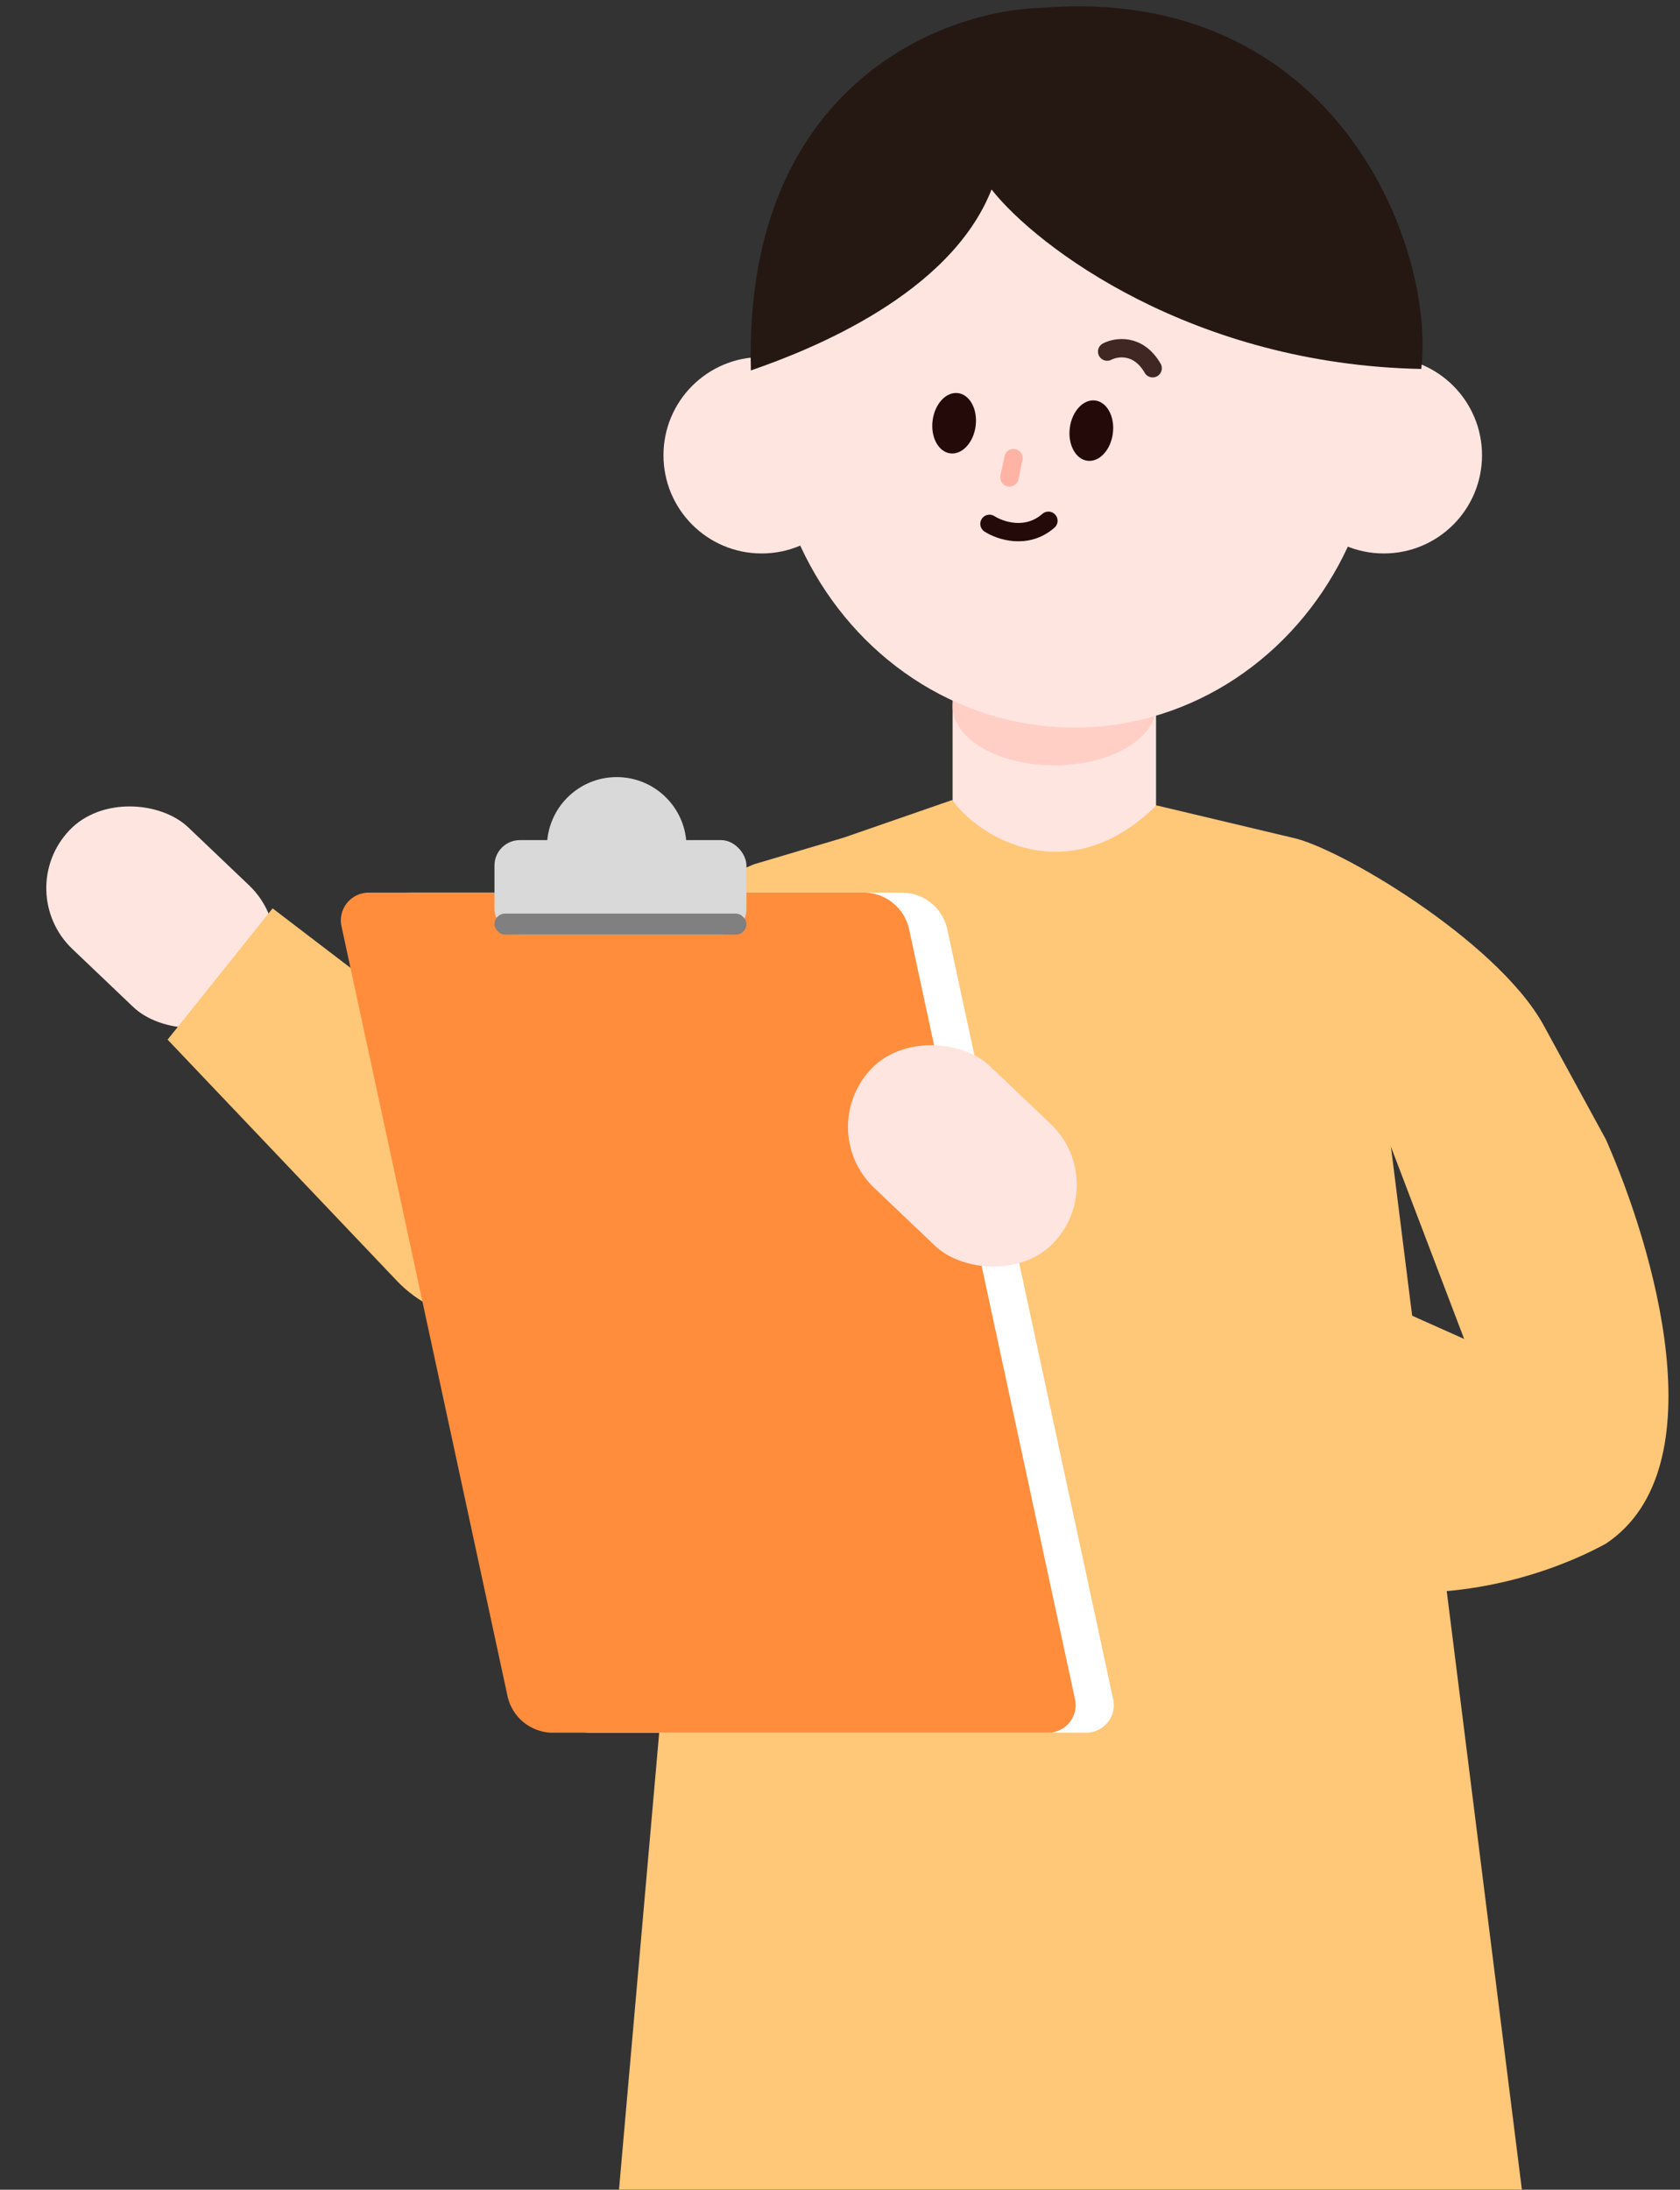 <svg width="132" height="172" viewBox="0 0 132 172" fill="none" xmlns="http://www.w3.org/2000/svg">
<rect x="0" y="0" width="132" height="172" fill="#333333" stroke="none"/>
<rect x="0.907" y="69.99" width="13.198" height="19.797" rx="6.599" transform="rotate(-46.389 0.907 69.99)" fill="#FFE5E0"/>
<rect width="15.985" height="20.093" transform="matrix(-1 0 0 1 90.832 49.701)" fill="#FFE5E0"/>
<ellipse cx="7.992" cy="4.637" rx="7.992" ry="4.637" transform="matrix(-1 0 0 1 90.832 50.843)" fill="#FFCFC6"/>
<ellipse cx="84.408" cy="31.645" rx="23.973" ry="25.503" fill="#FFE5E0"/>
<ellipse cx="1.704" cy="2.386" rx="1.704" ry="2.386" transform="matrix(-0.992 -0.128 -0.128 0.992 76.963 31.096)" fill="#240B09"/>
<ellipse cx="1.704" cy="2.386" rx="1.704" ry="2.386" transform="matrix(-0.992 -0.128 -0.128 0.992 87.743 31.677)" fill="#240B09"/>
<path d="M77.744 41.148C78.58 41.688 80.676 42.397 82.375 40.907" stroke="#240B09" stroke-width="1.442" stroke-linecap="round"/>
<path d="M79.63 35.986L79.316 37.499" stroke="#FFB3A4" stroke-width="1.442" stroke-linecap="round"/>
<path d="M101.474 65.783L90.862 63.26C84.068 69.988 77.023 65.923 74.821 62.839L66.329 65.783L59.252 67.885C57.339 68.679 55.544 69.518 53.937 70.392C47.993 73.626 44.775 80.033 41.213 85.786L108.779 88.738L115.039 105.171L84.519 91.56L79.157 100.221C93.674 131.566 116.826 126.342 126.174 121.256C135.083 115.317 129.886 97.884 126.174 89.498L121.225 80.425C117.513 73.826 105.091 66.484 101.474 65.783Z" fill="#FFC778"/>
<path d="M86.991 27.617C87.714 27.241 89.44 26.976 90.565 28.925" stroke="#402724" stroke-width="1.442" stroke-linecap="round"/>
<circle cx="7.714" cy="7.714" r="7.714" transform="matrix(-1 0 0 1 67.558 28.046)" fill="#FFE5E0"/>
<circle cx="7.714" cy="7.714" r="7.714" transform="matrix(-1 0 0 1 116.444 28.046)" fill="#FFE5E0"/>
<path d="M77.908 14.885C74.664 23.124 63.742 27.46 58.998 29.098C58.389 6.825 73.933 0.832 81.781 0.619C104.844 -1.29 112.795 19.265 111.669 28.981C93.683 28.632 81.462 19.401 77.908 14.885Z" fill="#251812"/>
<path d="M37.089 83.312L53.999 71.351L64.31 87.848L44.136 101.909C40.083 104.734 34.575 104.176 31.171 100.596L13.168 81.662L21.417 71.351L37.089 83.312Z" fill="#FFC778"/>
<path d="M48.637 171.985L56.474 82.899L108.853 86.611L119.576 171.985H48.637Z" fill="#FFC778"/>
<path d="M84.766 135.277H46.337C45.562 135.242 44.818 134.956 44.218 134.463C43.618 133.97 43.194 133.296 43.009 132.542L30.162 72.85C30.068 72.524 30.052 72.18 30.117 71.848C30.182 71.515 30.325 71.202 30.534 70.935C30.743 70.668 31.013 70.454 31.321 70.312C31.628 70.169 31.966 70.102 32.305 70.115H70.721C71.499 70.148 72.246 70.432 72.848 70.925C73.451 71.418 73.877 72.094 74.062 72.85L86.909 132.542C87.004 132.868 87.019 133.212 86.954 133.544C86.889 133.877 86.747 134.19 86.537 134.457C86.328 134.724 86.058 134.938 85.751 135.08C85.443 135.223 85.105 135.29 84.766 135.277Z" fill="#FFC778"/>
<path d="M85.257 136.102H46.28C45.492 136.065 44.737 135.775 44.127 135.275C43.518 134.776 43.087 134.093 42.898 133.329L29.859 72.888C29.766 72.557 29.752 72.209 29.819 71.871C29.887 71.534 30.033 71.217 30.246 70.946C30.459 70.676 30.734 70.46 31.047 70.316C31.36 70.171 31.702 70.102 32.047 70.115H71.024C71.812 70.152 72.567 70.442 73.177 70.941C73.786 71.441 74.217 72.124 74.406 72.888L87.432 133.329C87.528 133.659 87.544 134.007 87.478 134.345C87.413 134.682 87.268 135 87.056 135.271C86.843 135.541 86.569 135.758 86.257 135.902C85.944 136.047 85.601 136.115 85.257 136.102Z" fill="white"/>
<path d="M82.258 136.102H43.281C42.493 136.065 41.738 135.775 41.128 135.275C40.519 134.776 40.087 134.093 39.899 133.329L26.86 72.888C26.767 72.557 26.753 72.209 26.82 71.871C26.888 71.534 27.034 71.217 27.247 70.946C27.46 70.676 27.735 70.46 28.048 70.316C28.361 70.171 28.703 70.102 29.048 70.115H68.025C68.813 70.152 69.568 70.442 70.177 70.941C70.787 71.441 71.218 72.124 71.407 72.888L84.433 133.329C84.529 133.659 84.545 134.007 84.48 134.345C84.414 134.682 84.269 135 84.057 135.271C83.844 135.541 83.57 135.758 83.258 135.902C82.945 136.047 82.602 136.115 82.258 136.102Z" fill="#FF8D3C"/>
<path d="M42.975 66.522C42.975 63.495 45.43 61.04 48.457 61.04C51.485 61.04 53.94 63.495 53.94 66.522H42.975Z" fill="#D9D9D9"/>
<rect x="38.851" y="65.989" width="19.797" height="7.424" rx="2" fill="#D9D9D9"/>
<rect x="38.851" y="71.763" width="19.797" height="1.65" rx="0.825" fill="#808080"/>
<rect x="63.897" y="88.743" width="13.198" height="19.797" rx="6.599" transform="rotate(-46.389 63.897 88.743)" fill="#FFE5E0"/>
</svg>
